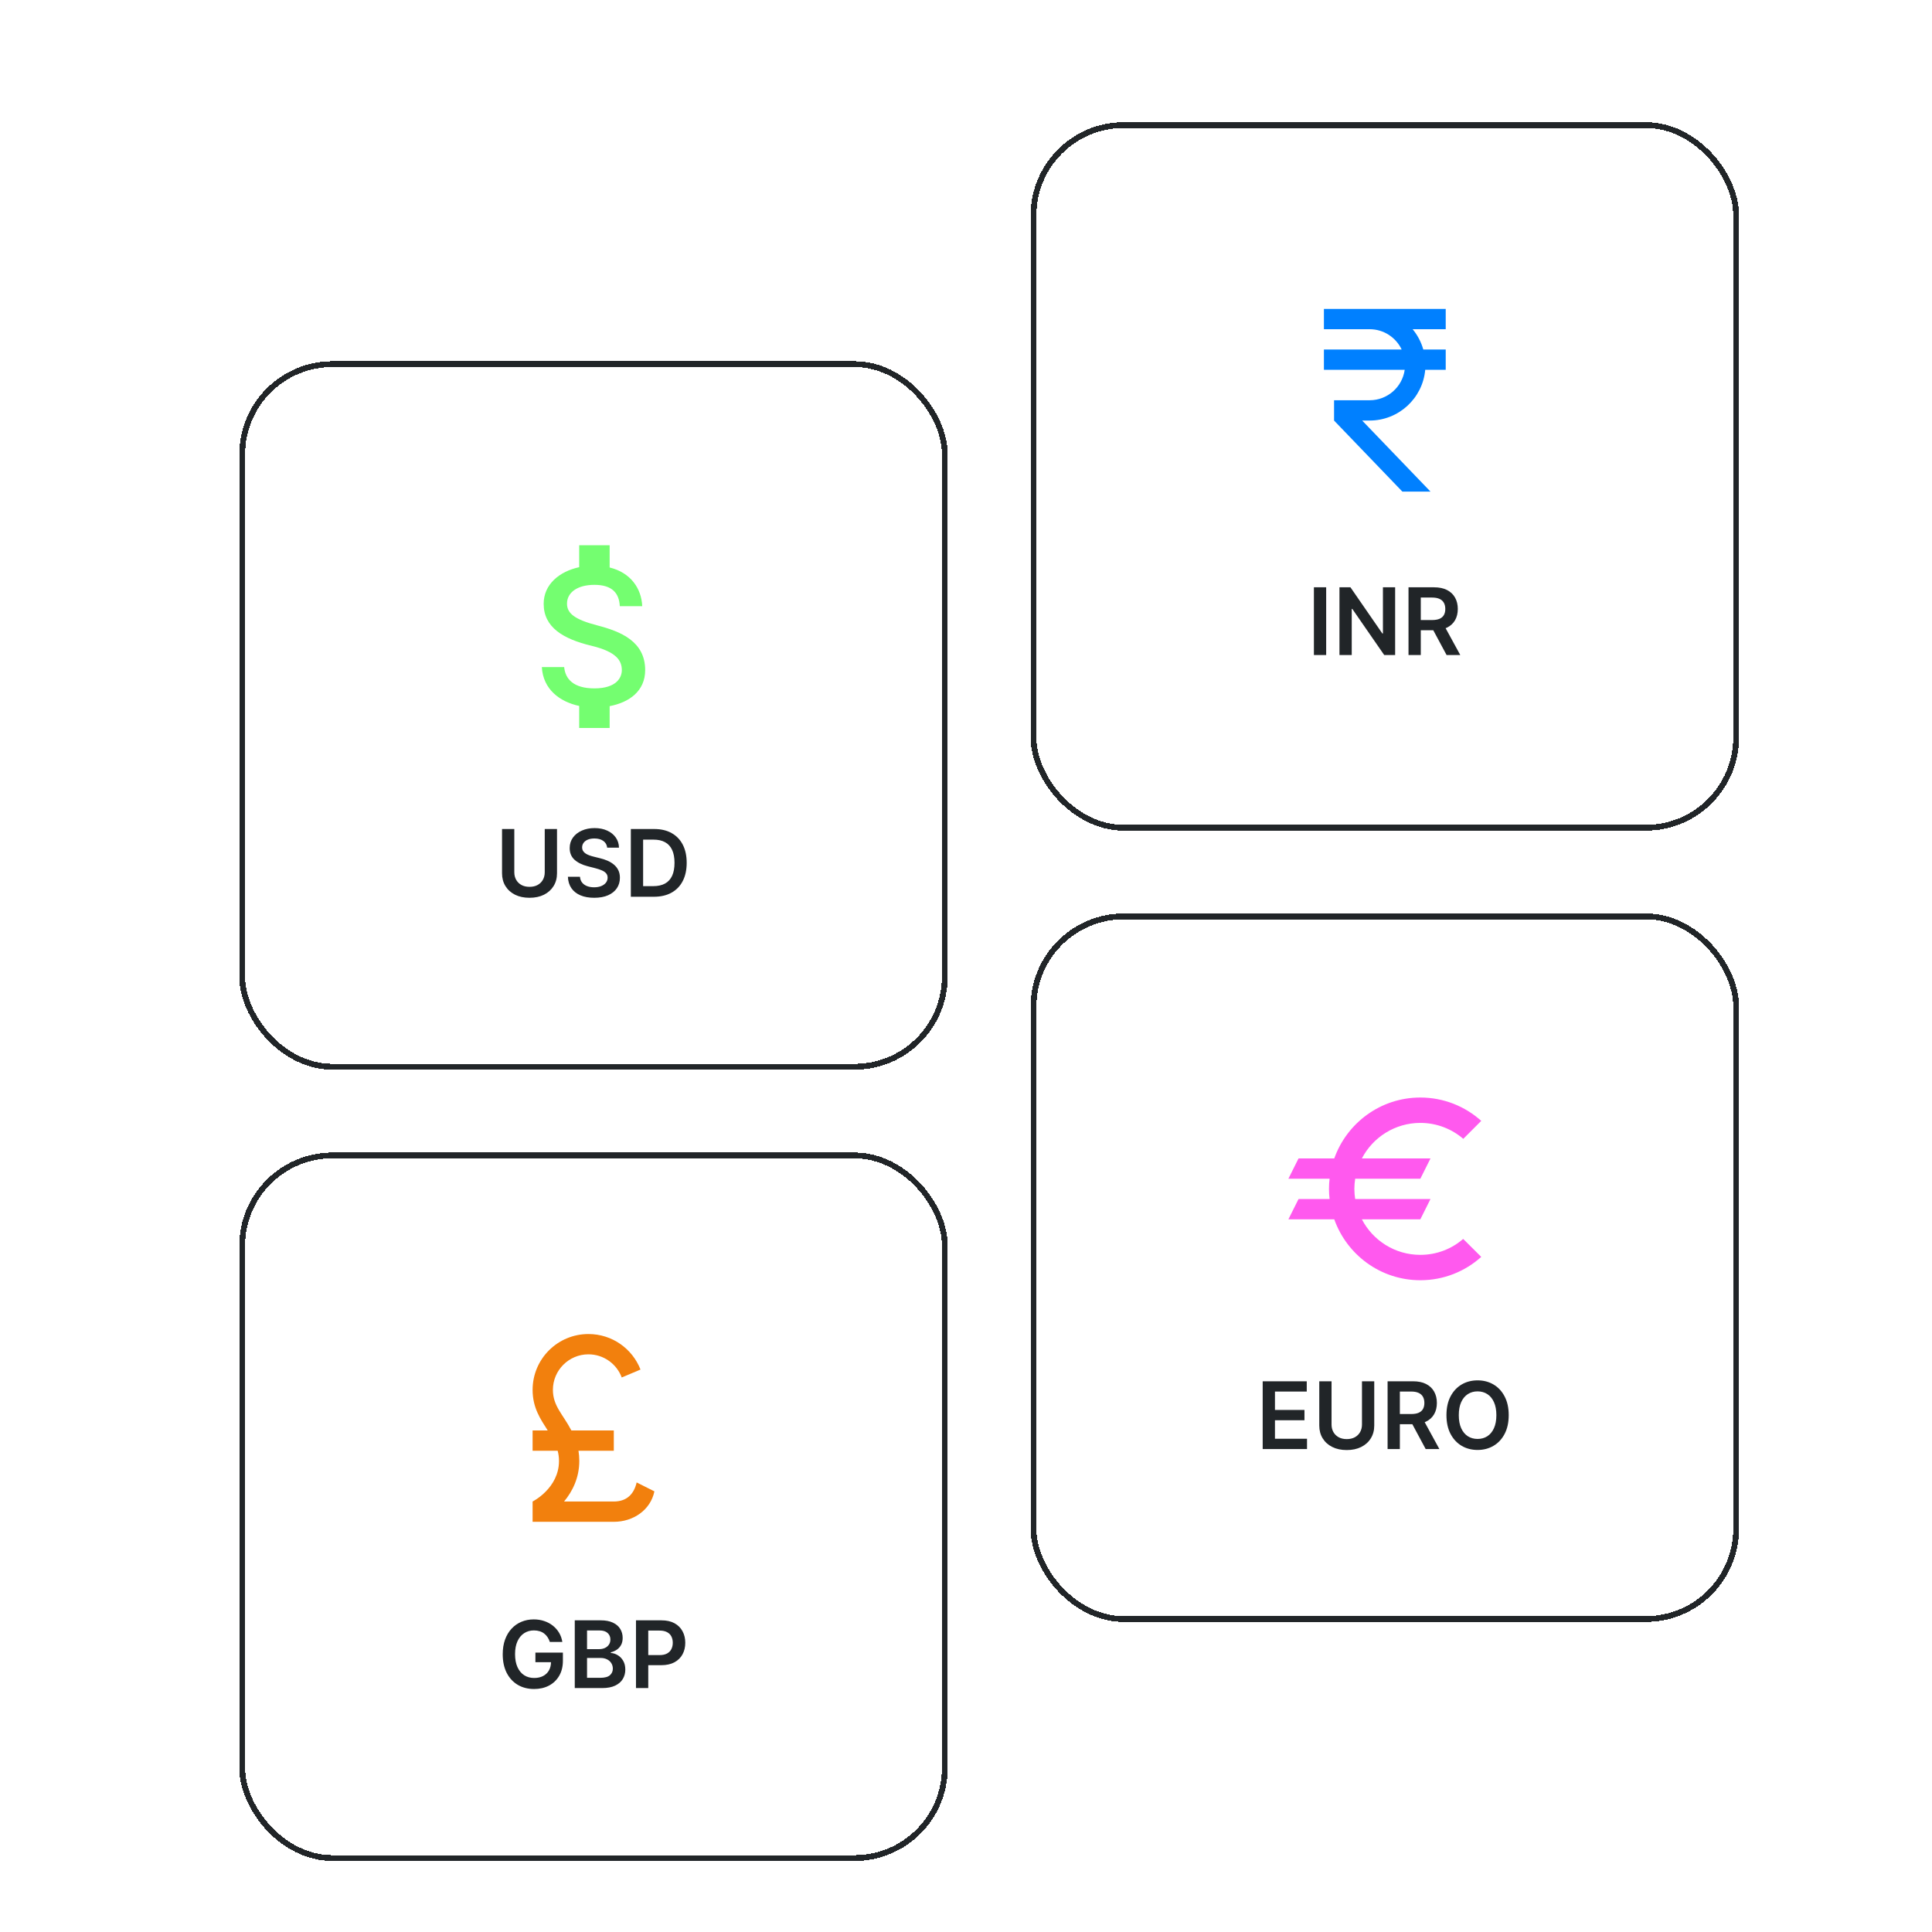 <svg width="400" height="400" viewBox="0 0 400 400" fill="none" xmlns="http://www.w3.org/2000/svg">
<g filter="url(#filter0_d_427_1134)">
<rect x="44.719" y="233.797" width="146.677" height="146.677" rx="19.286" fill="white" shape-rendering="crispEdges"/>
<rect x="45.321" y="234.399" width="145.472" height="145.472" rx="18.684" stroke="#212528" stroke-width="1.205" shape-rendering="crispEdges"/>
<path d="M122.26 310.253C126.316 310.253 129.868 307.794 130.666 303.948L126.989 302.099C126.463 304.389 125.055 306.05 122.26 306.05H111.963C113.707 303.948 115.115 301.132 115.115 297.644C115.115 296.908 115.052 296.194 114.947 295.542H122.26V291.339H113.476C111.753 288.019 109.651 286.295 109.651 282.933C109.651 278.877 112.951 275.578 117.007 275.578C120.159 275.578 122.87 277.574 123.899 280.369L127.787 278.73C126.106 274.422 121.924 271.375 117.007 271.375C110.618 271.375 105.448 276.544 105.448 282.933C105.448 286.674 107.108 289.027 108.579 291.339H105.448V295.542H110.639C110.807 296.194 110.912 296.887 110.912 297.644C110.912 303.318 105.448 306.05 105.448 306.05V310.253H122.26Z" fill="#F2800D"/>
<path d="M109.014 335.128C108.9 334.758 108.743 334.427 108.542 334.135C108.346 333.838 108.108 333.584 107.83 333.374C107.556 333.164 107.241 333.007 106.884 332.902C106.528 332.792 106.14 332.737 105.72 332.737C104.967 332.737 104.296 332.927 103.707 333.306C103.118 333.685 102.654 334.242 102.316 334.977C101.983 335.708 101.816 336.598 101.816 337.648C101.816 338.707 101.983 339.605 102.316 340.34C102.65 341.075 103.113 341.634 103.707 342.018C104.3 342.397 104.99 342.586 105.775 342.586C106.487 342.586 107.104 342.449 107.624 342.175C108.149 341.901 108.553 341.513 108.836 341.011C109.119 340.504 109.261 339.91 109.261 339.23L109.836 339.319H106.028V337.333H111.72V339.018C111.72 340.219 111.464 341.257 110.953 342.134C110.441 343.011 109.738 343.686 108.843 344.161C107.948 344.632 106.921 344.867 105.761 344.867C104.469 344.867 103.334 344.577 102.357 343.997C101.385 343.412 100.625 342.584 100.077 341.511C99.533 340.433 99.262 339.155 99.262 337.675C99.262 336.543 99.421 335.532 99.741 334.641C100.065 333.751 100.517 332.995 101.097 332.374C101.677 331.749 102.357 331.274 103.138 330.95C103.919 330.621 104.768 330.457 105.686 330.457C106.462 330.457 107.186 330.571 107.857 330.799C108.528 331.023 109.124 331.343 109.645 331.758C110.17 332.174 110.601 332.667 110.939 333.237C111.277 333.808 111.498 334.438 111.603 335.128H109.014ZM114.177 344.675V330.649H119.546C120.56 330.649 121.402 330.808 122.073 331.128C122.749 331.443 123.254 331.874 123.587 332.422C123.925 332.97 124.094 333.591 124.094 334.285C124.094 334.856 123.984 335.345 123.765 335.751C123.546 336.153 123.251 336.479 122.882 336.73C122.512 336.981 122.099 337.162 121.642 337.271V337.408C122.14 337.436 122.617 337.589 123.073 337.867C123.535 338.141 123.911 338.529 124.203 339.031C124.496 339.534 124.642 340.141 124.642 340.853C124.642 341.579 124.466 342.232 124.114 342.812C123.763 343.387 123.233 343.842 122.525 344.175C121.818 344.508 120.927 344.675 119.854 344.675H114.177ZM116.718 342.552H119.45C120.373 342.552 121.037 342.376 121.443 342.024C121.854 341.668 122.06 341.212 122.06 340.655C122.06 340.239 121.957 339.865 121.752 339.531C121.546 339.194 121.254 338.929 120.875 338.737C120.496 338.541 120.044 338.442 119.519 338.442H116.718V342.552ZM116.718 336.614H119.231C119.669 336.614 120.064 336.534 120.416 336.374C120.768 336.21 121.044 335.979 121.245 335.682C121.45 335.381 121.553 335.025 121.553 334.614C121.553 334.071 121.361 333.623 120.978 333.272C120.599 332.92 120.035 332.744 119.286 332.744H116.718V336.614ZM126.852 344.675V330.649H132.112C133.19 330.649 134.094 330.849 134.824 331.251C135.559 331.653 136.114 332.206 136.488 332.909C136.867 333.607 137.057 334.402 137.057 335.292C137.057 336.192 136.867 336.991 136.488 337.689C136.11 338.388 135.55 338.938 134.811 339.34C134.071 339.737 133.16 339.936 132.078 339.936H128.592V337.847H131.735C132.366 337.847 132.881 337.737 133.283 337.518C133.685 337.299 133.982 336.997 134.174 336.614C134.37 336.23 134.468 335.79 134.468 335.292C134.468 334.794 134.37 334.356 134.174 333.977C133.982 333.598 133.683 333.304 133.276 333.094C132.875 332.879 132.356 332.772 131.722 332.772H129.393V344.675H126.852Z" fill="#212528"/>
</g>
<g filter="url(#filter1_d_427_1134)">
<rect x="208.551" y="184.306" width="146.677" height="146.677" rx="19.286" fill="white" shape-rendering="crispEdges"/>
<rect x="209.154" y="184.908" width="145.472" height="145.472" rx="18.684" stroke="#212528" stroke-width="1.205" shape-rendering="crispEdges"/>
<path d="M289.245 254.983C283.97 254.983 279.41 251.998 277.14 247.627H289.245L291.346 243.424H275.753C275.648 242.731 275.585 242.037 275.585 241.323C275.585 240.608 275.648 239.915 275.753 239.221H289.245L291.346 235.018H277.14C279.41 230.647 283.991 227.663 289.245 227.663C292.628 227.663 295.739 228.903 298.134 230.962L301.854 227.243C298.513 224.237 294.078 222.409 289.245 222.409C281.007 222.409 274.03 227.684 271.424 235.018H264.027L261.925 239.221H270.457C270.373 239.915 270.331 240.608 270.331 241.323C270.331 242.037 270.373 242.731 270.457 243.424H264.027L261.925 247.627H271.424C274.03 254.962 281.007 260.236 289.245 260.236C294.099 260.236 298.513 258.408 301.854 255.403L298.113 251.683C295.739 253.743 292.649 254.983 289.245 254.983Z" fill="#FF59EE"/>
<path d="M256.604 295.184V281.158H265.727V283.288H259.145V287.096H265.254V289.226H259.145V293.054H265.782V295.184H256.604ZM277.161 281.158H279.702V290.321C279.702 291.326 279.464 292.209 278.989 292.972C278.519 293.734 277.857 294.33 277.003 294.759C276.15 295.184 275.152 295.396 274.01 295.396C272.864 295.396 271.864 295.184 271.011 294.759C270.157 294.33 269.495 293.734 269.024 292.972C268.554 292.209 268.319 291.326 268.319 290.321V281.158H270.86V290.109C270.86 290.694 270.988 291.214 271.243 291.671C271.504 292.127 271.869 292.486 272.339 292.746C272.81 293.002 273.367 293.129 274.01 293.129C274.654 293.129 275.211 293.002 275.682 292.746C276.156 292.486 276.522 292.127 276.777 291.671C277.033 291.214 277.161 290.694 277.161 290.109V281.158ZM282.464 295.184V281.158H287.723C288.801 281.158 289.705 281.345 290.436 281.719C291.171 282.094 291.725 282.619 292.1 283.295C292.479 283.966 292.668 284.749 292.668 285.644C292.668 286.543 292.477 287.324 292.093 287.986C291.714 288.643 291.155 289.153 290.415 289.513C289.675 289.869 288.767 290.047 287.689 290.047H283.943V287.938H287.347C287.977 287.938 288.493 287.851 288.895 287.678C289.296 287.5 289.593 287.242 289.785 286.904C289.981 286.561 290.079 286.141 290.079 285.644C290.079 285.146 289.981 284.721 289.785 284.37C289.589 284.014 289.29 283.744 288.888 283.562C288.486 283.374 287.968 283.281 287.333 283.281H285.004V295.184H282.464ZM289.71 288.828L293.182 295.184H290.347L286.936 288.828H289.71ZM307.541 288.171C307.541 289.682 307.257 290.977 306.691 292.054C306.13 293.127 305.363 293.949 304.39 294.52C303.422 295.09 302.324 295.376 301.096 295.376C299.868 295.376 298.767 295.09 297.795 294.52C296.827 293.944 296.06 293.12 295.493 292.047C294.932 290.97 294.651 289.678 294.651 288.171C294.651 286.66 294.932 285.367 295.493 284.294C296.06 283.217 296.827 282.393 297.795 281.822C298.767 281.251 299.868 280.966 301.096 280.966C302.324 280.966 303.422 281.251 304.39 281.822C305.363 282.393 306.13 283.217 306.691 284.294C307.257 285.367 307.541 286.66 307.541 288.171ZM304.986 288.171C304.986 287.107 304.819 286.21 304.486 285.479C304.157 284.744 303.701 284.189 303.116 283.815C302.532 283.436 301.858 283.247 301.096 283.247C300.333 283.247 299.66 283.436 299.075 283.815C298.491 284.189 298.032 284.744 297.699 285.479C297.37 286.21 297.206 287.107 297.206 288.171C297.206 289.235 297.37 290.134 297.699 290.869C298.032 291.6 298.491 292.155 299.075 292.534C299.66 292.908 300.333 293.095 301.096 293.095C301.858 293.095 302.532 292.908 303.116 292.534C303.701 292.155 304.157 291.6 304.486 290.869C304.819 290.134 304.986 289.235 304.986 288.171Z" fill="#212528"/>
</g>
<g filter="url(#filter2_d_427_1134)">
<rect x="44.719" y="69.965" width="146.677" height="146.677" rx="19.286" fill="white" shape-rendering="crispEdges"/>
<rect x="45.321" y="70.567" width="145.472" height="145.472" rx="18.684" stroke="#212528" stroke-width="1.205" shape-rendering="crispEdges"/>
<path d="M118.877 124.67C114.106 123.43 112.572 122.148 112.572 120.152C112.572 117.861 114.695 116.264 118.246 116.264C121.987 116.264 123.374 118.05 123.5 120.677H128.144C127.997 117.063 125.791 113.742 121.398 112.671V108.068H115.094V112.607C111.017 113.49 107.739 116.138 107.739 120.194C107.739 125.048 111.752 127.465 117.616 128.873C122.869 130.134 123.92 131.983 123.92 133.938C123.92 135.388 122.89 137.699 118.246 137.699C113.917 137.699 112.215 135.766 111.984 133.286H107.36C107.613 137.889 111.059 140.473 115.094 141.335V145.895H121.398V141.377C125.496 140.6 128.754 138.225 128.754 133.917C128.754 127.948 123.647 125.91 118.877 124.67Z" fill="#74FE70"/>
<path d="M107.961 166.817H110.501V175.98C110.501 176.985 110.264 177.868 109.789 178.631C109.319 179.393 108.657 179.989 107.803 180.419C106.949 180.843 105.952 181.055 104.81 181.055C103.664 181.055 102.664 180.843 101.81 180.419C100.957 179.989 100.294 179.393 99.824 178.631C99.354 177.868 99.119 176.985 99.119 175.98V166.817H101.66V175.768C101.66 176.353 101.788 176.873 102.043 177.33C102.303 177.786 102.669 178.145 103.139 178.405C103.609 178.661 104.166 178.788 104.81 178.788C105.454 178.788 106.011 178.661 106.481 178.405C106.956 178.145 107.321 177.786 107.577 177.33C107.833 176.873 107.961 176.353 107.961 175.768V166.817ZM120.886 170.673C120.822 170.075 120.553 169.609 120.078 169.275C119.608 168.942 118.996 168.776 118.242 168.776C117.713 168.776 117.258 168.855 116.879 169.015C116.5 169.175 116.211 169.392 116.01 169.666C115.809 169.94 115.706 170.253 115.701 170.604C115.701 170.896 115.768 171.15 115.9 171.364C116.037 171.579 116.222 171.762 116.455 171.912C116.688 172.058 116.946 172.182 117.229 172.282C117.512 172.383 117.797 172.467 118.085 172.536L119.4 172.864C119.929 172.988 120.439 173.154 120.927 173.364C121.42 173.574 121.861 173.839 122.249 174.159C122.642 174.478 122.952 174.864 123.18 175.316C123.409 175.768 123.523 176.298 123.523 176.905C123.523 177.727 123.313 178.451 122.893 179.076C122.473 179.697 121.865 180.183 121.071 180.535C120.281 180.882 119.324 181.055 118.201 181.055C117.11 181.055 116.163 180.887 115.359 180.549C114.56 180.211 113.934 179.718 113.482 179.069C113.035 178.421 112.793 177.631 112.756 176.7H115.256C115.293 177.188 115.443 177.595 115.708 177.919C115.973 178.243 116.318 178.485 116.742 178.645C117.172 178.804 117.651 178.884 118.181 178.884C118.733 178.884 119.217 178.802 119.633 178.638C120.053 178.469 120.381 178.236 120.619 177.939C120.856 177.638 120.977 177.286 120.982 176.885C120.977 176.519 120.87 176.218 120.66 175.98C120.45 175.738 120.155 175.538 119.777 175.378C119.402 175.213 118.964 175.067 118.462 174.939L116.866 174.529C115.711 174.232 114.797 173.782 114.126 173.179C113.46 172.572 113.126 171.766 113.126 170.762C113.126 169.935 113.35 169.212 113.797 168.591C114.25 167.97 114.864 167.488 115.64 167.145C116.416 166.798 117.295 166.625 118.277 166.625C119.272 166.625 120.144 166.798 120.893 167.145C121.646 167.488 122.238 167.965 122.667 168.577C123.096 169.184 123.317 169.883 123.331 170.673H120.886ZM130.541 180.843H125.788V166.817H130.637C132.03 166.817 133.226 167.098 134.226 167.659C135.23 168.216 136.002 169.018 136.541 170.063C137.079 171.109 137.349 172.36 137.349 173.816C137.349 175.277 137.077 176.533 136.534 177.583C135.995 178.633 135.217 179.439 134.198 180.001C133.185 180.562 131.966 180.843 130.541 180.843ZM128.329 178.645H130.418C131.395 178.645 132.21 178.467 132.863 178.11C133.516 177.75 134.007 177.213 134.335 176.501C134.664 175.784 134.829 174.889 134.829 173.816C134.829 172.743 134.664 171.853 134.335 171.145C134.007 170.433 133.52 169.901 132.877 169.549C132.237 169.193 131.443 169.015 130.493 169.015H128.329V178.645Z" fill="#212528"/>
</g>
<g filter="url(#filter3_d_427_1134)">
<rect x="208.551" y="20.474" width="146.677" height="146.677" rx="19.286" fill="white" shape-rendering="crispEdges"/>
<rect x="209.154" y="21.077" width="145.472" height="145.472" rx="18.684" stroke="#212528" stroke-width="1.205" shape-rendering="crispEdges"/>
<path d="M285.378 67.538C284.201 65.059 281.68 63.336 278.738 63.336H269.281V59.132H294.499V63.336H287.648C288.657 64.554 289.413 65.983 289.855 67.538H294.499V71.742H290.254C289.728 77.626 284.769 82.249 278.738 82.249H277.203L291.347 96.96H285.525L271.382 82.249V78.046H278.738C282.436 78.046 285.504 75.314 286.009 71.742H269.281V67.538H285.378Z" fill="#0080FF"/>
<path d="M269.748 116.771V130.797H267.208V116.771H269.748ZM284.027 116.771V130.797H281.766L275.157 121.243H275.041V130.797H272.5V116.771H274.774L281.376 126.332H281.499V116.771H284.027ZM286.795 130.797V116.771H292.055C293.133 116.771 294.037 116.958 294.767 117.332C295.502 117.707 296.057 118.232 296.431 118.907C296.81 119.579 297 120.362 297 121.257C297 122.156 296.808 122.937 296.425 123.599C296.046 124.256 295.486 124.765 294.747 125.126C294.007 125.482 293.098 125.66 292.021 125.66H288.275V123.551H291.678C292.308 123.551 292.824 123.464 293.226 123.291C293.628 123.113 293.925 122.855 294.117 122.517C294.313 122.174 294.411 121.754 294.411 121.257C294.411 120.759 294.313 120.334 294.117 119.983C293.92 119.627 293.621 119.357 293.219 119.175C292.818 118.987 292.299 118.894 291.665 118.894H289.336V130.797H286.795ZM294.041 124.441L297.514 130.797H294.678L291.267 124.441H294.041Z" fill="#212528"/>
</g>
<defs>
<filter id="filter0_d_427_1134" x="44.719" y="233.797" width="151.499" height="151.499" filterUnits="userSpaceOnUse" color-interpolation-filters="sRGB">
<feFlood flood-opacity="0" result="BackgroundImageFix"/>
<feColorMatrix in="SourceAlpha" type="matrix" values="0 0 0 0 0 0 0 0 0 0 0 0 0 0 0 0 0 0 127 0" result="hardAlpha"/>
<feOffset dx="4.822" dy="4.822"/>
<feComposite in2="hardAlpha" operator="out"/>
<feColorMatrix type="matrix" values="0 0 0 0 0.98 0 0 0 0 0.801 0 0 0 0 0.62 0 0 0 1 0"/>
<feBlend mode="normal" in2="BackgroundImageFix" result="effect1_dropShadow_427_1134"/>
<feBlend mode="normal" in="SourceGraphic" in2="effect1_dropShadow_427_1134" result="shape"/>
</filter>
<filter id="filter1_d_427_1134" x="208.551" y="184.306" width="151.499" height="151.499" filterUnits="userSpaceOnUse" color-interpolation-filters="sRGB">
<feFlood flood-opacity="0" result="BackgroundImageFix"/>
<feColorMatrix in="SourceAlpha" type="matrix" values="0 0 0 0 0 0 0 0 0 0 0 0 0 0 0 0 0 0 127 0" result="hardAlpha"/>
<feOffset dx="4.822" dy="4.822"/>
<feComposite in2="hardAlpha" operator="out"/>
<feColorMatrix type="matrix" values="0 0 0 0 0.933 0 0 0 0 0.667 0 0 0 0 0.906 0 0 0 1 0"/>
<feBlend mode="normal" in2="BackgroundImageFix" result="effect1_dropShadow_427_1134"/>
<feBlend mode="normal" in="SourceGraphic" in2="effect1_dropShadow_427_1134" result="shape"/>
</filter>
<filter id="filter2_d_427_1134" x="44.719" y="69.965" width="151.499" height="151.499" filterUnits="userSpaceOnUse" color-interpolation-filters="sRGB">
<feFlood flood-opacity="0" result="BackgroundImageFix"/>
<feColorMatrix in="SourceAlpha" type="matrix" values="0 0 0 0 0 0 0 0 0 0 0 0 0 0 0 0 0 0 127 0" result="hardAlpha"/>
<feOffset dx="4.822" dy="4.822"/>
<feComposite in2="hardAlpha" operator="out"/>
<feColorMatrix type="matrix" values="0 0 0 0 0.675 0 0 0 0 0.933 0 0 0 0 0.667 0 0 0 1 0"/>
<feBlend mode="normal" in2="BackgroundImageFix" result="effect1_dropShadow_427_1134"/>
<feBlend mode="normal" in="SourceGraphic" in2="effect1_dropShadow_427_1134" result="shape"/>
</filter>
<filter id="filter3_d_427_1134" x="208.551" y="20.474" width="151.499" height="151.499" filterUnits="userSpaceOnUse" color-interpolation-filters="sRGB">
<feFlood flood-opacity="0" result="BackgroundImageFix"/>
<feColorMatrix in="SourceAlpha" type="matrix" values="0 0 0 0 0 0 0 0 0 0 0 0 0 0 0 0 0 0 127 0" result="hardAlpha"/>
<feOffset dx="4.822" dy="4.822"/>
<feComposite in2="hardAlpha" operator="out"/>
<feColorMatrix type="matrix" values="0 0 0 0 0.667 0 0 0 0 0.804 0 0 0 0 0.933 0 0 0 1 0"/>
<feBlend mode="normal" in2="BackgroundImageFix" result="effect1_dropShadow_427_1134"/>
<feBlend mode="normal" in="SourceGraphic" in2="effect1_dropShadow_427_1134" result="shape"/>
</filter>
</defs>
</svg>
